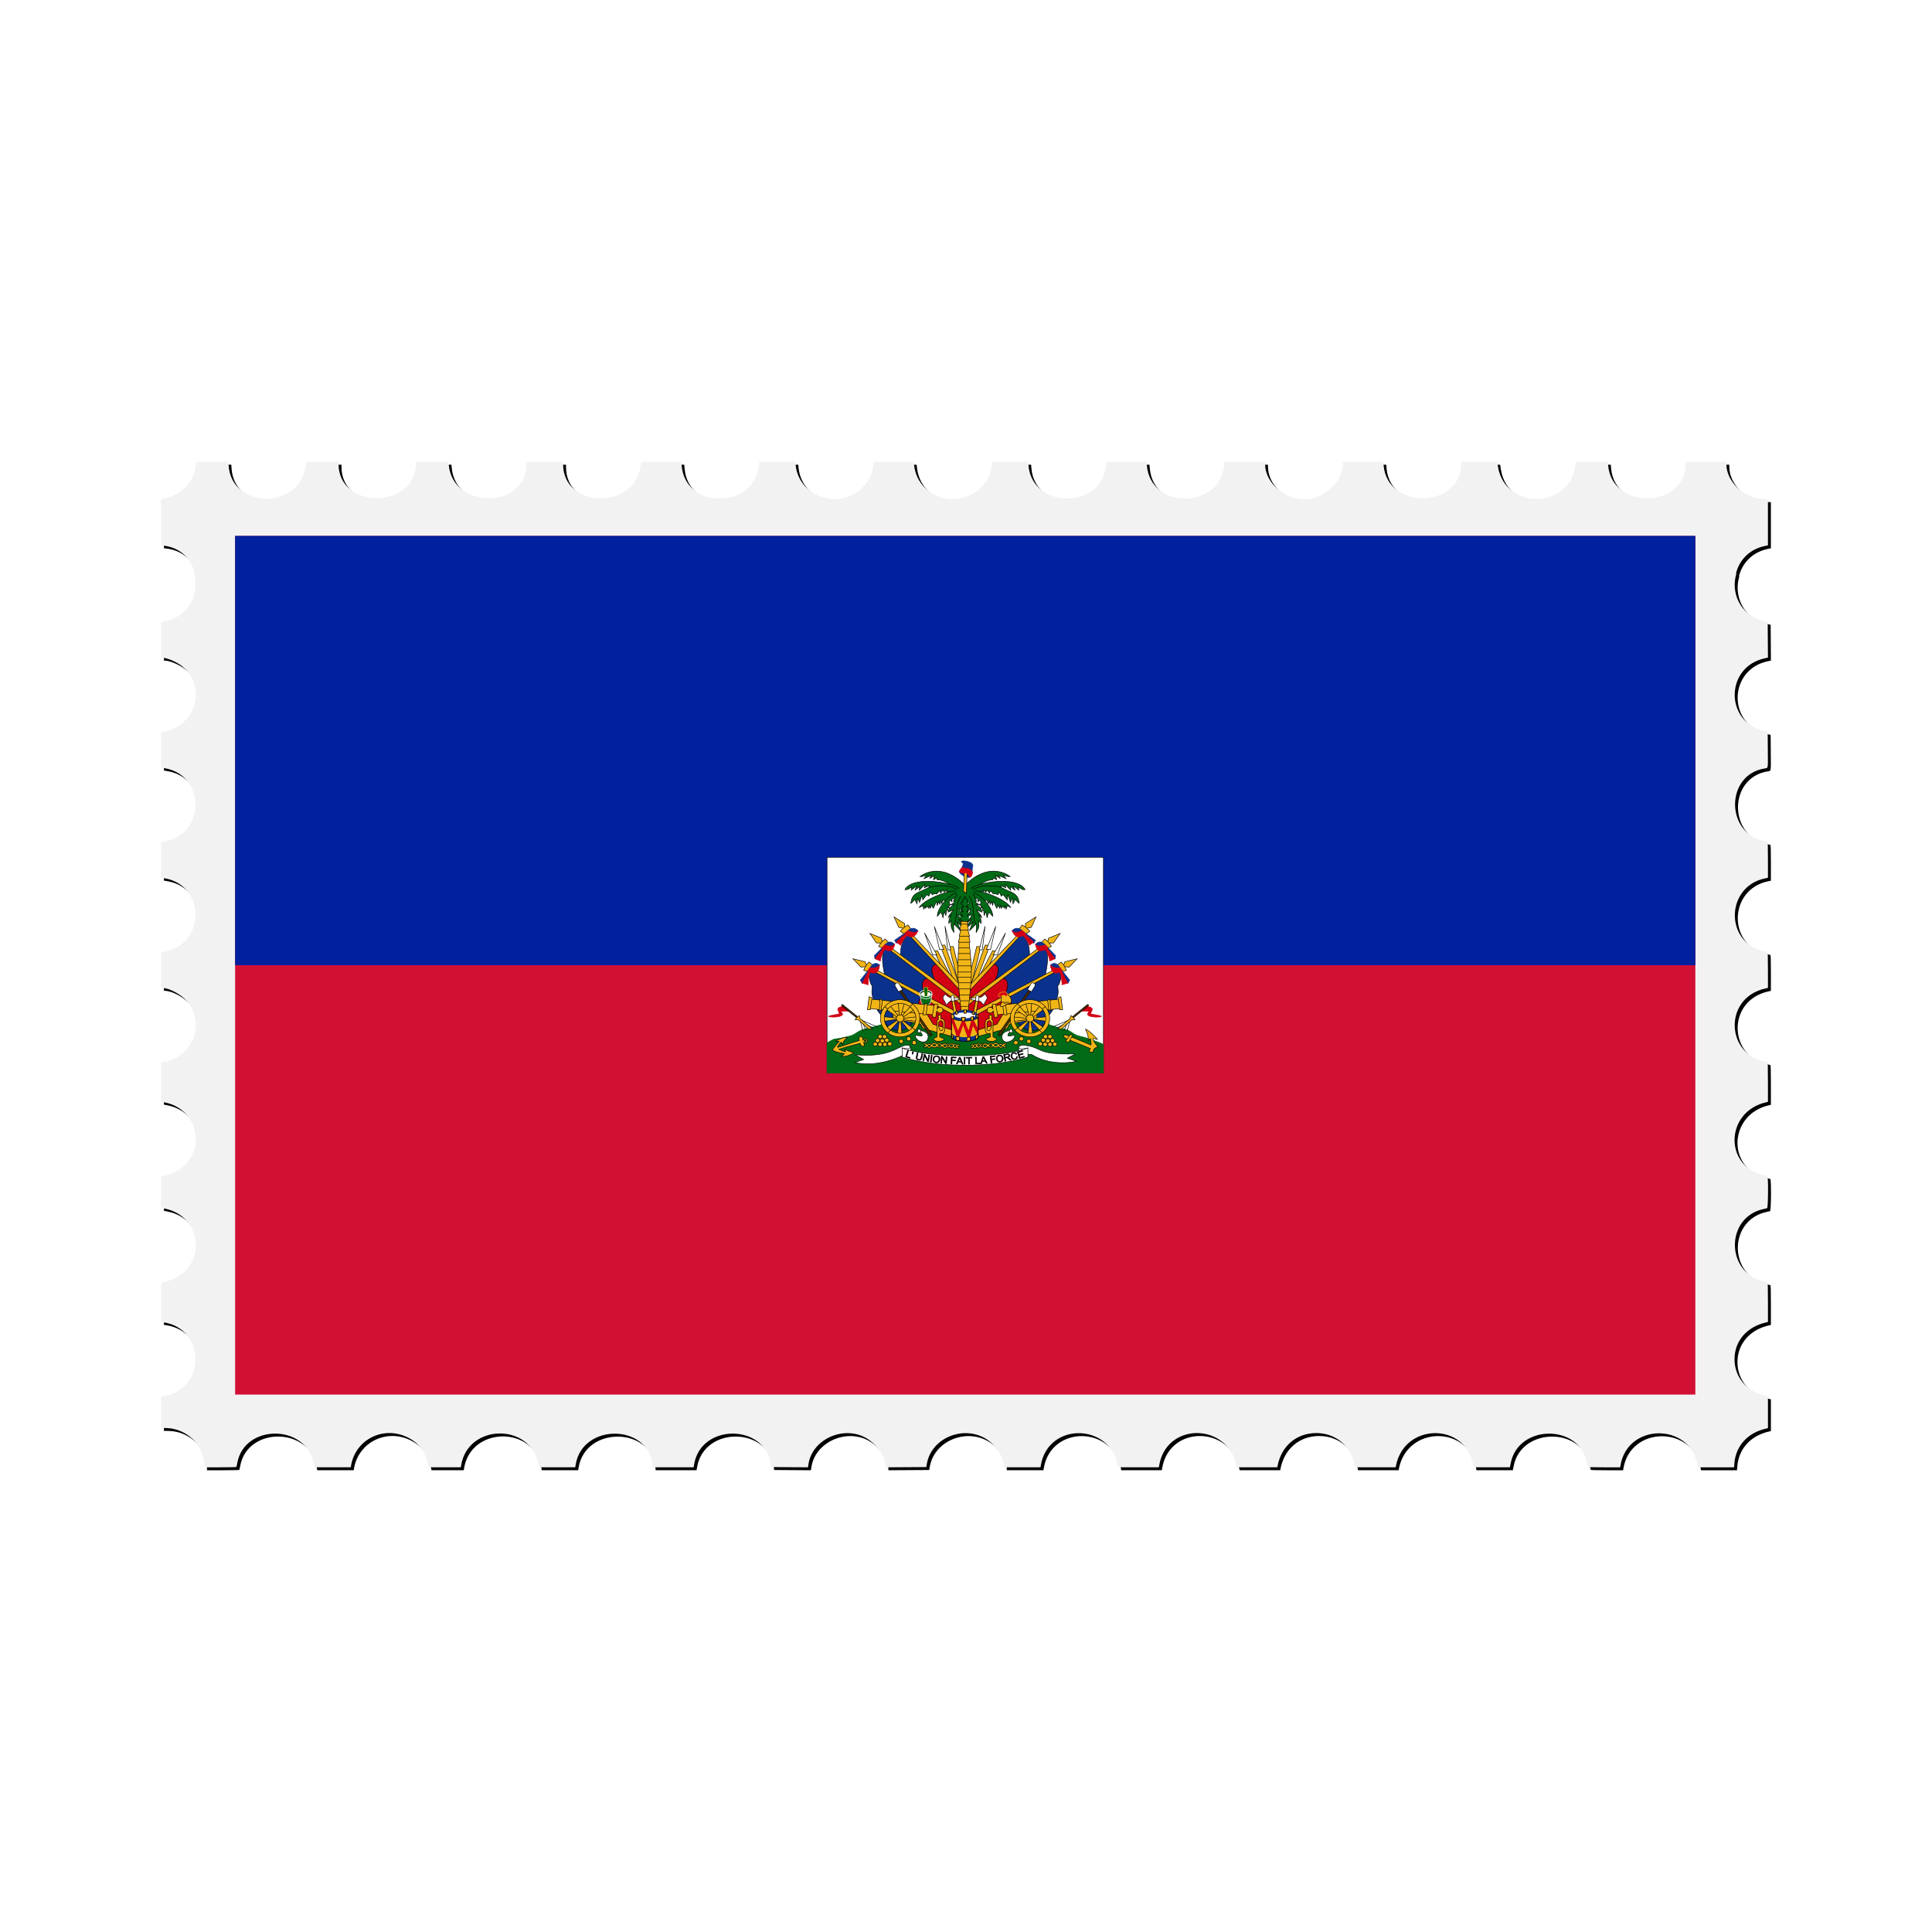<svg:svg xmlns:ns1="http://www.w3.org/1999/xlink" xmlns:svg="http://www.w3.org/2000/svg" height="3949.46" id="svg4137" version="1.1" viewBox="-303.074 -917.862 3949.46 3949.46" width="3949.46">
<svg:defs id="defs4141">
<svg:filter height="1.031" id="filter13619" style="color-interpolation-filters:sRGB" width="1.02" x="-.01" y="-.016">
<svg:feGaussianBlur id="feGaussianBlur13621" stdDeviation="13.352" />
</svg:filter>
</svg:defs>
<svg:g id="g5720">
<svg:path d="m169.76 32.045-33.106 0.262-33.106 0.264-0.625 7.5c-2.745 32.939-31.56 62.331-66.195 67.525l-4.68 0.701v47.271 47.271l5.305 0.664c36.544 4.566 57.614 28.96 63.4 56.943h-1.412c11.392 38.692-7.515 86.143-57.5 97.416l-9.793 2.207v36.299 36.299h2.34c9.679 0 29.834 8.593 40.642 17.328 50.564 40.863 29.681 120.38-35.023 133.36l-7.959 1.596v36.162 36.164l7.25 1.225c83.778 14.148 84.48 133.05 0.885 149.82l-8.135 1.631v36.154 36.154l7.125 1.223c84.85 14.55 84.231 135.48-0.769 150.28l-6.356 1.107v36.396 36.396h2.311c14.445 0 39.573 13.657 51.363 27.916 37.423 45.258 11.534 112.93-47.107 123.15l-6.566 1.145v40.172 40.172l8.75 1.791c64.937 13.295 84.777 94.403 32.811 134.14-10.728 8.203-30.73 16.522-39.721 16.522-1.749 0-1.84 1.603-1.84 32.275v32.275l8.352 1.719c73.668 15.164 86.001 111.24 18.393 143.27-6.865 3.252-20.917 7.463-24.904 7.463-1.756 0-1.84 1.837-1.84 40.387v40.387l4.68 0.703c87.501 13.122 87.501 137.93 0 151.05l-4.68 0.703v32.137 32.135l10.25 0.178c41.71 0.722 77.649 34.737 77.734 73.572l0.016 6.75h33.031c25.576 0 33.108-0.282 33.373-1.25 0.188-0.688 0.883-4.175 1.543-7.75 14.816-80.196 140.34-79.771 155.91 0.527l1.643 8.467h37.205 37.203l0.645-3.75c9.138-53.208 65.77-81.661 114.95-57.75 23.808 11.576 36.816 29.364 42.963 58.75l0.574 2.75h32.936 32.936l0.596-3.75c13.59-85.611 141.56-87.912 157.7-2.836l1.248 6.586h37.17 37.17l1.149-6.601c14.518-83.37 147.04-82.65 156.65 0.852l0.662 5.75h41.768 41.77l1.172-6.75c14.481-83.357 144.77-82.633 156.79 0.871l0.773 5.379 37.514 0.262 37.512 0.262 1.076-6.828c8.336-52.942 76.344-80.993 122.17-50.393 19.714 13.163 35.197 37.11 35.197 54.438v2.781l41.693-0.26 41.695-0.262 1.367-7.5c9.456-51.829 73.815-78.703 120.53-50.328 19.182 11.652 36.719 38.186 36.719 55.559v2.769h37.455 37.455l0.615-3.75c14.565-88.653 141.13-87.852 157.99 1l0.521 2.75h41.438 41.433l0.617-3.75c14.652-89.183 140.61-87.988 158.08 1.5l0.437 2.25h41.463 41.463l0.519-2.75c7.753-40.865 38.755-67.25 79.018-67.25 40.3 0 71.257 26.347 79.016 67.25l0.521 2.75h41.463 41.463l0.519-2.75c16.866-88.901 143.42-89.702 157.99-1l0.615 3.75h37.205 37.205l1.643-8.467c15.548-80.17 141.31-80.595 155.92-0.527 0.652 3.575 1.342 7.062 1.53 7.75 0.265 0.968 7.788 1.25 33.328 1.25h32.984l0.617-3.75c14.221-86.557 140.47-88.16 157.48-2l1.137 5.75h36.785 36.785l0.683-8.25c3.006-36.224 27.719-62.938 65.854-71.191l2.75-0.596v-32.463-32.461l-2.75-0.596c-40.097-8.679-65.588-38-65.588-75.443 0-37.472 25.461-66.756 65.588-75.441l2.75-0.596v-40.512c0-31.573-0.276-40.583-1.25-40.832-0.688-0.176-4.4-1.071-8.25-1.988-77.675-18.498-77.295-130.95 0.5-147.62 3.025-0.648 6.287-1.396 7.25-1.66 2.265-0.621 2.756-65.15 0.5-65.727-0.688-0.176-4.4-1.071-8.25-1.988-81.91-19.507-76.863-130.98 6.75-149.07l2.75-0.596v-40.512c0-31.547-0.277-40.595-1.25-40.881-0.688-0.202-4.4-1.082-8.25-1.957-72.239-16.419-79.512-116.12-10.5-143.92 5.883-2.37 8.377-3.109 17.25-5.107l2.75-0.619v-36.512c0-28.347-0.28-36.596-1.25-36.881-0.688-0.202-4.4-1.094-8.25-1.982-79.578-18.36-76.705-132.17 3.75-148.56l5.75-1.172v-36.461c0-28.306-0.28-36.543-1.25-36.828-0.688-0.202-4.374-1.091-8.193-1.976-78.1-18.104-76.567-134.98 1.943-148.1 8.343-1.394 7.556 2.752 7.262-38.213l-0.262-36.578-7.693-1.816c-80.998-19.11-79.135-132.04 2.455-148.85l5.761-1.188-0.261-36.576-0.262-36.574-7.693-1.816c-49.639-11.711-68.153-58.645-56.284-97.107h-0.894c6.443-26.248 26.336-49.48 59.621-56.334l5.75-1.184-0.01-47.18-0.01-47.18-8.736-0.219c-39.589-0.993-76.236-35.335-76.236-71.441v-4.84h-41.5-41.5v3.543c0 92.315-150.89 95.886-158.68 3.756l-0.617-7.299h-32.674-32.674l-1.176 8.832c-11.773 88.423-143.65 89.722-157.99 1.557l-1.689-10.385h-36.75-36.75v3.541c0 92.358-150.88 95.931-158.68 3.758l-0.617-7.299h-41.354-41.353v3.541c0 32.139-28.277 63.996-63.5 71.535-45.882 9.821-95.5-27.203-95.5-71.26v-3.816h-41.362-41.363l-0.683 6.75c-9.235 91.163-150.57 91.653-158.27 0.549l-0.617-7.299h-41.207-41.207l-0.623 7.385c-7.627 90.231-150.71 90.221-158.34-0.012l-0.623-7.373h-36.729-36.728l-0.625 3.125c-0.344 1.719-0.625 4.335-0.625 5.816 0 15.126-14.074 39.423-29.463 50.863-49.549 36.837-120.77 8.742-128.69-50.766l-1.203-9.039h-40.705-40.703l-0.602 2.25c-0.332 1.238-0.61 3.796-0.617 5.686-0.064 16.181-13.528 39.8-29.508 51.768-50.063 37.492-122.9 7.612-129.09-52.953l-0.691-6.75h-36.682-36.682l-1.176 8.83c-11.916 89.495-150.57 88.547-157.85-1.08l-0.629-7.75h-41.213-41.215l-0.648 6.33c-9.433 92.073-158.63 90.762-158.63-1.397v-4.938h-37.5-37.5v5.34c0 91.384-150.07 92.718-158.65 1.41l-0.635-6.75h-32.711-32.709l-0.617 7.25c-7.766 91.281-158.68 88.716-158.68-2.697v-4.553h-32.791-32.789l-1.633 10.299c-14.023 88.403-151.44 86.168-157.54-2.562l-0.535-7.762h-0.01z" filter="url(#filter13619)" id="path13617" />
<svg:path d="m163.76 26.045-33.106 0.262-33.106 0.264-0.625 7.5c-2.745 32.939-31.56 62.331-66.195 67.525l-4.68 0.701v47.271 47.271l5.305 0.664c36.544 4.566 57.614 28.96 63.4 56.943h-1.412c11.392 38.692-7.515 86.143-57.5 97.416l-9.793 2.207v36.299 36.299h2.34c9.679 0 29.834 8.593 40.642 17.328 50.564 40.863 29.681 120.38-35.023 133.36l-7.959 1.596v36.162 36.164l7.25 1.225c83.778 14.148 84.48 133.05 0.885 149.82l-8.135 1.631v36.154 36.154l7.125 1.223c84.85 14.55 84.231 135.48-0.769 150.28l-6.356 1.107v36.396 36.396h2.311c14.445 0 39.573 13.657 51.363 27.916 37.423 45.258 11.534 112.93-47.107 123.15l-6.566 1.145v40.172 40.172l8.75 1.791c64.937 13.295 84.777 94.403 32.811 134.14-10.728 8.203-30.73 16.522-39.721 16.522-1.749 0-1.84 1.603-1.84 32.275v32.275l8.352 1.719c73.668 15.164 86.001 111.24 18.393 143.27-6.865 3.252-20.917 7.463-24.904 7.463-1.756 0-1.84 1.837-1.84 40.387v40.387l4.68 0.703c87.501 13.122 87.501 137.93 0 151.05l-4.68 0.703v32.137 32.135l10.25 0.178c41.71 0.722 77.649 34.737 77.734 73.572l0.016 6.75h33.031c25.576 0 33.108-0.282 33.373-1.25 0.188-0.688 0.883-4.175 1.543-7.75 14.816-80.196 140.34-79.771 155.91 0.527l1.643 8.467h37.205 37.203l0.645-3.75c9.138-53.208 65.77-81.661 114.95-57.75 23.808 11.576 36.816 29.364 42.963 58.75l0.574 2.75h32.936 32.936l0.596-3.75c13.59-85.611 141.56-87.912 157.7-2.836l1.248 6.586h37.17 37.17l1.149-6.601c14.518-83.37 147.04-82.65 156.65 0.852l0.662 5.75h41.768 41.77l1.172-6.75c14.481-83.357 144.77-82.633 156.79 0.871l0.773 5.379 37.514 0.262 37.512 0.262 1.076-6.828c8.336-52.942 76.344-80.993 122.17-50.393 19.714 13.163 35.197 37.11 35.197 54.438v2.781l41.693-0.26 41.695-0.262 1.367-7.5c9.456-51.829 73.815-78.703 120.53-50.328 19.182 11.652 36.719 38.186 36.719 55.559v2.769h37.455 37.455l0.615-3.75c14.565-88.653 141.13-87.852 157.99 1l0.521 2.75h41.438 41.433l0.617-3.75c14.652-89.183 140.61-87.988 158.08 1.5l0.437 2.25h41.463 41.463l0.519-2.75c7.753-40.865 38.755-67.25 79.018-67.25 40.3 0 71.257 26.347 79.016 67.25l0.521 2.75h41.463 41.463l0.519-2.75c16.866-88.901 143.42-89.702 157.99-1l0.615 3.75h37.205 37.205l1.643-8.467c15.548-80.17 141.31-80.595 155.92-0.527 0.652 3.575 1.342 7.062 1.53 7.75 0.265 0.968 7.788 1.25 33.328 1.25h32.984l0.617-3.75c14.221-86.557 140.47-88.16 157.48-2l1.137 5.75h36.785 36.785l0.683-8.25c3.006-36.224 27.719-62.938 65.854-71.191l2.75-0.596v-32.463-32.461l-2.75-0.596c-40.097-8.679-65.588-38-65.588-75.443 0-37.472 25.461-66.756 65.588-75.441l2.75-0.596v-40.512c0-31.573-0.276-40.583-1.25-40.832-0.688-0.176-4.4-1.071-8.25-1.988-77.675-18.498-77.295-130.95 0.5-147.62 3.025-0.648 6.287-1.396 7.25-1.66 2.265-0.621 2.756-65.15 0.5-65.727-0.688-0.176-4.4-1.071-8.25-1.988-81.91-19.507-76.863-130.98 6.75-149.07l2.75-0.596v-40.512c0-31.547-0.277-40.595-1.25-40.881-0.688-0.202-4.4-1.082-8.25-1.957-72.239-16.419-79.512-116.12-10.5-143.92 5.883-2.37 8.377-3.109 17.25-5.107l2.75-0.619v-36.512c0-28.347-0.28-36.596-1.25-36.881-0.688-0.202-4.4-1.094-8.25-1.982-79.578-18.36-76.705-132.17 3.75-148.56l5.75-1.172v-36.461c0-28.306-0.28-36.543-1.25-36.828-0.688-0.202-4.374-1.091-8.193-1.976-78.1-18.104-76.567-134.98 1.943-148.1 8.343-1.394 7.556 2.752 7.262-38.213l-0.262-36.578-7.693-1.816c-80.998-19.11-79.135-132.04 2.455-148.85l5.761-1.188-0.261-36.576-0.262-36.574-7.693-1.816c-49.639-11.711-68.153-58.645-56.284-97.107h-0.894c6.443-26.248 26.336-49.48 59.621-56.334l5.75-1.184-0.01-47.18-0.01-47.18-8.736-0.219c-39.589-0.993-76.236-35.335-76.236-71.441v-4.84h-41.5-41.5v3.543c0 92.315-150.89 95.886-158.68 3.756l-0.617-7.299h-32.674-32.674l-1.176 8.832c-11.773 88.423-143.65 89.722-157.99 1.557l-1.689-10.385h-36.75-36.75v3.541c0 92.358-150.88 95.931-158.68 3.758l-0.617-7.299h-41.354-41.353v3.541c0 32.139-28.277 63.996-63.5 71.535-45.882 9.821-95.5-27.203-95.5-71.26v-3.816h-41.362-41.363l-0.683 6.75c-9.235 91.163-150.57 91.653-158.27 0.549l-0.617-7.299h-41.207-41.207l-0.623 7.385c-7.627 90.231-150.71 90.221-158.34-0.012l-0.623-7.373h-36.729-36.728l-0.625 3.125c-0.344 1.719-0.625 4.335-0.625 5.816 0 15.126-14.074 39.423-29.463 50.863-49.549 36.837-120.77 8.742-128.69-50.766l-1.203-9.039h-40.705-40.703l-0.602 2.25c-0.332 1.238-0.61 3.796-0.617 5.686-0.064 16.181-13.528 39.8-29.508 51.768-50.063 37.492-122.9 7.612-129.09-52.953l-0.691-6.75h-36.682-36.682l-1.176 8.83c-11.916 89.495-150.57 88.547-157.85-1.08l-0.629-7.75h-41.213-41.215l-0.648 6.33c-9.433 92.073-158.63 90.762-158.63-1.397v-4.938h-37.5-37.5v5.34c0 91.384-150.07 92.718-158.65 1.41l-0.635-6.75h-32.711-32.709l-0.617 7.25c-7.766 91.281-158.68 88.716-158.68-2.697v-4.553h-32.791-32.789l-1.633 10.299c-14.023 88.403-151.44 86.168-157.54-2.562l-0.535-7.762h-0.01z" fill="#f2f2f2" id="path4687" />
<svg:g id="g4449" transform="matrix(5.97 0 0 5.851 177.58 177.66)">
<svg:rect fill="#d21034" height="300" id="rect6" width="500" x="0" y="0" />
<svg:rect fill="#00209f" height="150" id="rect8" width="500" x="0" y="0" />
<svg:g fill="#f1b517" id="coa" stroke="#000" stroke-width=".183">
<svg:rect fill="#fff" height="75.341" id="rect11" width="94.642" x="202.68" y="112.28" />
<svg:path d="m269.05 166.77-19.314 0.561-19.227 0.219s-9.878 3.654-13.916 4.473c-4.026 0.817-3.503 2.14-6.618 2.837-2.495 0.558-2.783 0.734-4.247 0.83-0.886 0.058-1.977 0.74-3.045 1.491v10.449h94.642v-9.939c-1.026-0.559-2.003-0.944-3.004-1.284-1.39-0.473-2.327-0.99-4.823-1.547-3.116-0.696-2.592-2.019-6.618-2.837-4.038-0.82-13.829-5.253-13.829-5.253z" fill="#016a16" id="path13" stroke="#016a16" />
<svg:g id="flags">
<svg:g id="flags_half">
<svg:g id="g17">
<svg:path d="m244.53 143.51 1.397-0.033 2.555 10.749-0.545 3.386-3.407-14.102z" id="path19" />
<svg:path d="m243.06 136.35 0.954 8.284 1.022-0.066-1.976-8.218z" fill="#fff" id="path21" />
<svg:path d="m245.72 154.59-4.293-11.538 1.601-0.099 5.009 14.102-2.317-2.465z" id="path23" />
<svg:path d="m239.42 136.48 1.772 8.021h1.431l-3.203-8.021z" fill="#fff" id="path25" />
<svg:path d="m241.91 150.55-2.521-5.424 1.09-0.23 4.6 9.007-3.169-3.353z" id="path27" />
<svg:path d="m236.08 138.78 2.794 7.626h1.431l-4.22-7.63z" fill="#fff" id="path29" />
</svg:g>
<svg:g id="g31">
<svg:path d="m242.25 151.36-11.436-12.484c-3.572 2.828-2.908 8.021-2.908 8.021l12.957 10.166 1.387-5.703z" fill="#0a328c" id="path33" />
<svg:path d="m248.86 158.24-8.483-8.594c-3.587 0.124-0.741 5.479-0.56 6.151l9.043 7.734v-5.292z" fill="#d20014" id="path35" />
<svg:path d="m248.14 156.76-17.539-18.781-0.684 0.484 18.561 20.622-0.337-2.325z" id="path37" />
<svg:path d="m229.59 136.77-0.385-0.446 0.038-0.892-3.619-2.303 1.617 3.64 1.232 0.223 0.385 0.446 0.732-0.669z" id="path39" />
<svg:path d="m227.74 138.11c0.616-0.743 1.348-1.486 2.657-2.192l1.001 1.449-2.156 1.82-1.502-1.077z" id="path41" />
<svg:path d="m225.81 141.28l0.588 1.026c0.364-0.135 4.031-3.457 4.031-3.457l2.631-0.081 0.756-0.837c-1.932-2.08-3.751 0.297-3.751 0.297l-4.255 3.052z" fill="#0a328c" id="path43" stroke="#0a328c" />
<svg:path d="m227.91 143.01c0.14-0.918 1.876-3.214 2.128-3.295 1.303 0.391 2.515 1.141 3.835-1.837-1.148 1.458-3.471-0.027-3.471-0.027l-1.008 0.837 0.028 0.405-3.051 2.836 1.54 1.08z" fill="#d20014" id="path45" stroke="#d20014" />
</svg:g>
<svg:g id="g47">
<svg:path d="m237.25 154.67-14.367-11.411c-2.46 2.503-0.415 10.232-0.415 10.232l14.042 7.607 0.739-6.428z" fill="#0a328c" id="path49" />
<svg:path d="m249.17 163.92-11.818-9.467c-4.036 0.566-0.863 6.506-0.623 7.161l12.481 6.769-0.04-4.462z" fill="#d20014" id="path51" />
<svg:path d="m248.7 162-25.554-19.182-0.587 0.591 26.837 20.955-0.696-2.364z" id="path53" />
<svg:path d="m221.93 141.81-0.459-0.374-0.123-0.884-3.979-1.662 2.248 3.314 1.254 0.013 0.459 0.374 0.6-0.781z" id="path55" />
<svg:path d="m220.35 143.43c0.473-0.835 1.06-1.689 2.222-2.603l1.247 1.259-1.796 2.154-1.673-0.809z" id="path57" />
<svg:path d="m218.92 146.64l0.159 1.06c0.338-0.188 3.561-3.726 3.561-3.726l2.586-0.477 0.527-0.833c-1.797-2.114-3.713 0.698-3.713 0.698l-3.12 3.279z" fill="#0a328c" id="path59" stroke="#0a328c" />
<svg:path d="m220.97 148.54c-0.123-0.982 1.219-3.863 1.455-3.981 1.546 0.46 2.893 1.153 3.462-2.069-0.897 1.614-3.461 0.362-3.461 0.362l-0.86 0.979 0.121 0.531-2.61 3.369 1.892 0.808z" fill="#d20014" id="path61" stroke="#d20014" />
</svg:g>
<svg:g id="g63">
<svg:path d="m236.22 161.65c-0.191-0.046-18.517-10.442-18.517-10.442-1.334 2.253-0.128 5.521 0.457 6.029 0.034 1.5-0.603 2.307 0.707 5.439 0.386 2.037 1.328 3.913 2.7 5.028 1.671 6.417 8.222 6.848 10.746 1.624l3.907-7.677z" fill="#0a328c" id="path65" />
<svg:path d="m248.35 168.51-12.548-7.355c-4.036 0.566 0.086 8.055 0.326 8.71l12.116 4.304 0.106-5.659z" fill="#d20014" id="path67" />
<svg:path d="m246.24 165.85-28.35-15.089-0.484 0.672 29.904 16.647-1.071-2.23z" id="path69" />
<svg:path d="m216.53 149.94-0.514-0.301-0.264-0.855-4.199-1.041 2.757 2.934 1.24-0.176 0.514 0.301 0.466-0.862z" id="path71" />
<svg:path d="m215.23 151.78c0.332-0.896 0.773-1.828 1.772-2.907l1.435 1.055-1.424 2.398-1.783-0.547z" id="path73" />
<svg:path d="m214.1 155.18l0.593 1.167c0.307-0.232 3.003-4.578 3.003-4.578l2.492-0.82 0.469-1.014c-2.002-1.849-3.497 1.342-3.497 1.342l-3.06 3.9z" fill="#0a328c" id="path75" stroke="#0a328c" />
<svg:path d="m216.77 156.84c-0.2-0.999 0.484-4.197 0.7-4.345 1.561 0.466 2.863 0.598 3.223-2.622-0.908 1.529-3.328 0.953-3.328 0.953l-0.71 1.085 0.15 0.38-2.059 3.951 2.024 0.599z" fill="#d20014" id="path77" stroke="#d20014" />
</svg:g>
</svg:g>
<svg:use height="100%" id="use79" transform="matrix(-1 0 0 1 499.86 0)" width="100%" x="0" y="0" ns1:href="#flags_half" />
</svg:g>
<svg:g id="tree">
<svg:path d="m248.76 125.6-0.465 9.07h2.899l-0.424-8.992 3.022-0.424-0.335-3.582-7.511 0.29 0.042 3.253 2.771 0.385z" fill="#016a16" id="path82" stroke="#016a16" />
<svg:g fill="#016a16" id="tree_half">
<svg:path d="m249.82 121.9c-7.764-7.771-13.878-3.979-15.334-2.902 0.962 0.188 1.826-0.411 2.273-0.48-0.28 0.354-0.866 1.23-0.866 1.23s2.401-1.133 2.669-1.03c-0.346 0.276-0.728 0.936-0.728 0.936 0.179 0.069 1.529-1.057 1.795-1.077-0.411 0.466-0.539 1.528-0.539 1.528l1.17-0.545c0.304 0.216-0.085 0.63 0.18 0.609 1.944-0.16 4.678 1.777 5.053 2.372" id="path85" />
<svg:path d="m247.9 123.32c-0.809-1.854-15.588-5.005-18.56 0.244 1.163 0.293 2.276-0.976 2.276-0.976l-0.101 1.171 1.972-1.512-0.708 1.561 1.568-1.268-0.051 1.268 1.922-2.098-0.253 1.22 1.719-0.732-0.202 1.025" id="path87" />
<svg:path d="m247.24 123.61c-3.793-2.537-9.659-0.829-9.659-0.829-3.742 2.098-5.737 1.72-6.22 5.611 0.354-0.146 1.365-1.366 1.365-1.366l0.759 1.512 0.253-2.147 0.607 1.659 0.91-2.732 0.202 1.854 1.416-1.854 0.657 0.537 0.607-1.415 0.556 0.927s0.961-0.585 1.517-0.244l1.062-1.22 0.253 0.878 0.91-1.073 0.354 0.781 0.91-0.829-0.051 0.585 3.135 0.049" id="path89" />
<svg:path d="m246.38 124.05c-2.643-0.049-10.226 2.812-12.188 5.806 0.781-0.436 1.262-0.635 1.262-0.635l0.387 1.203 0.473-1.203 0.101 0.927c0.29-0.724 0.617-0.806 1.163-0.049l0.202-1.122 0.303 1.073 0.506-1.171s0.318 1.269 0.506 1.22c0 0 0.839-2.194 1.214-2.293l0.101 1.366 0.506-1.366 0.455 1.025 0.101-1.464 0.506 1.122s0.265-1.103 0.657-1.317l0.759 0.683 3.377-2.427" id="path91" />
<svg:path d="m246.89 124.68c-3.521 1.349-6.67 6.179-6.429 8.226 1.565-1.942 1.228-1.674 1.927 0.559 0 0 0.265-1.954 0.53-2.187l0.459 1.447 0.171-1.892 0.47 0.022-0.121-1.187 0.699 0.535c-0.163-0.678-0.338-0.907 0.386-1.489 0 0-0.916 0.116-0.193-1.536l0.675 0.651s-0.121-0.721 0.121-1l2.484-0.861" id="path93" />
<svg:path d="m247.23 125.04-1.33 2.534 0.682 0.197-1.535 1.152 1.296-0.132s-1.978 0.724-2.217 2.665l2.012-0.888s-1.705 1.744-1.944 2.797l1.16-1.02s-1.125 1.218-0.955 3.06l0.853-0.954c-0.205 2.237-0.136 2.435 0.887 4.146 0 0-0.273-2.632 0.034-2.961l2.251 2.336-1.262-3.323s1.398 2.106 2.251 1.909l-1.774-2.698 1.739 1.415-1.978-2.961 1.842 0.559s-1.33-1.678-1.228-2.731l1.262 1.382s-0.477-1.579-0.341-2.04l0.648 0.132-1.262-1.448 0.853-0.165-0.102-0.954 0.614-0.197-0.034-1.053" id="path95" />
<svg:path d="m248.56 125.8c-2.183 2.961-1.057 7.535-2.353 9.871" id="path97" />
</svg:g>
<svg:use height="100%" id="use99" transform="matrix(-1 0 0 1 499.86 0)" width="100%" x="0" y="0" ns1:href="#tree_half" />
<svg:g id="trunk">
<svg:path d="m250.94 166.54s1.189-9.945 1.186-14.225c-0.002-3.369-0.814-10.835-0.814-10.835h-3.417s-0.52 7.429-0.442 10.789c0.099 4.282 1.186 14.271 1.186 14.271h2.301z" id="path102" />
<svg:path d="m247.67 141.95h3.96l-0.465-2.666h-2.87l-0.625 2.666z" id="path104" />
<svg:path d="m247.93 139.82h3.538l-0.667-2.666h-2.179l-0.692 2.666z" id="path106" />
<svg:path d="m248.16 137.66h2.949l-0.499-2.666h-1.876l-0.574 2.666z" id="path108" />
<svg:path d="m250.71 134.67h-2.063l-0.209 0.964h2.44l-0.169-0.964z" id="path110" />
<svg:path d="m251.13 164.37h-2.62" id="path112" />
<svg:path d="m251.28 162.42h-2.94" id="path114" />
<svg:path d="m251.66 160.44h-3.727" id="path116" />
<svg:path d="m251.86 158.29h-3.901" id="path118" />
<svg:path d="m251.88 156.14h-4.102" id="path120" />
<svg:path d="m252.04 154.17h-4.449" id="path122" />
<svg:path d="m252.05 152.38h-4.65" id="path124" />
<svg:path d="m252.02 150.22h-4.65" id="path126" />
<svg:path d="m251.87 148.08h-4.495" id="path128" />
<svg:path d="m251.66 145.91h-4.065" id="path130" />
<svg:path d="m251.47 143.96h-3.672" id="path132" />
</svg:g>
<svg:g id="cap">
<svg:path d="m249.91 119.04c-0.688-0.324-2.245-1.313-1.783-1.903l0.713-1.214c1.011-2.277-0.018-1.395-0.126-2.105-0.103-0.682 3.865-0.149 3.924 1.397 0.016 0.426-0.294 0.176-0.252 2.611l-0.755 1.458c-0.565 0.053-1.234-0.014-1.72-0.243z" fill="#0a328c" id="path135" stroke="#0a328c" />
<svg:path d="m250.39 124.93-0.986-0.83 0.273-7.105 0.965 0.283-0.252 7.652z" id="path137" />
<svg:path d="m251.67 119.25c0.619-0.362 1.024-1.443 0.65-2.085-1.016-1.287-1.674-0.756-3.378-1.336-0.34 0.362-1.056 1.059-0.902 1.579 2.242 1.056 1.372 0.157 2.114 0.288 0.4 0.071 0.658 0.545 1.516 1.554z" fill="#d20014" id="path139" stroke="#d20014" />
</svg:g>
</svg:g>
<svg:g id="items">
<svg:g id="i1">
<svg:use height="100%" id="use143" transform="matrix(1 0 0 -1 -.002 320.37)" width="100%" x="0" y="0" ns1:href="#ip" />
<svg:path d="m238.36 161.75c0 1.299-0.815 2.353-1.818 2.353s-1.818-1.054-1.818-2.353v-1.276h3.636v1.276z" fill="#016a16" id="path145" stroke="#fff" stroke-linecap="round" stroke-width=".181" />
<svg:ellipse cx="236.54" cy="160.06" fill="#fff" id="ellipse147" rx="1.806" ry=".898" />
<svg:path d="m236.13 161.08-0.31-3.297h1.382l-0.226 3.297h-0.846z" fill="#016a16" id="path149" stroke="#f1b517" />
<svg:path d="m238.54 160.12c-0.265 0.493-1.061 0.852-1.999 0.852-0.938-0-1.728-0.359-1.993-0.852-0.061 0.114-0.099 0.233-0.099 0.359 0 0.669 0.937 1.211 2.092 1.211s2.092-0.542 2.092-1.211c0-0.125-0.032-0.245-0.093-0.359z" fill="#016a16" id="ip" stroke="#fff" stroke-linecap="round" stroke-width=".237" />
</svg:g>
<svg:g id="items_half">
<svg:path d="m246.04 172.79-7.06-2.189-3.076-5.255-10.893-0.535 0.378 3.941 9.279 1.776 0.882 1.581 10.666 2.968-0.177-2.287z" id="cannon_base" />
<svg:g id="i2">
<svg:path d="m238.66 174.25-11.148-16.398-0.547 0.412 11.06 16.467 0.635-0.48z" fill="#503200" id="path155" />
<svg:path d="m228.55 158.5-1.19-1.992c-0.223-0.368-0.561-0.49-1.058-0.228-0.484 0.255-0.437 0.759-0.24 1.123l1.1 1.852 1.39-0.75z" fill="#fff" id="path157" />
</svg:g>
<svg:g id="cannon">
<svg:path d="m239.99 164.13-22.496-2.286-0.547 3.271 22.387 2.251 0.656-3.236z" id="path160" />
<svg:path d="m217.09 161-0.583 4.538h0.948l0.656-4.151-1.021-0.387z" id="path162" />
<svg:path d="m220.84 161.74-0.255 4.08 0.583 0.07 0.474-3.623-0.802-0.528z" id="path164" />
<svg:path d="m236.08 163.49-0.547 3.834 1.094-0.035 0.438-3.799h-0.984z" id="path166" />
<svg:path d="m239.44 163.6-0.779 4.434 1.238 0.179 0.354-2.332c0.1 0.469 0.531 0.824 1.046 0.824 0.589 0 1.069-0.464 1.069-1.032 0-0.568-0.481-1.026-1.069-1.026-0.409 0-0.78 0.24-0.941 0.687l0.232-1.662-1.151-0.073z" id="path168" />
<svg:path d="m231.32 164.32-3.094 3.482 0.361 0.423 3.97-2.711-1.238-1.194z" id="path170" />
<svg:path d="m224.12 173 3.094-3.482-0.361-0.423-3.97 2.711l1.24 1.19z" id="path172" />
<svg:path d="m232.22 172.13-3.764-2.91-0.387 0.274 2.965 3.756 1.186-1.119z" id="path174" />
<svg:path d="m222.94 165.41 3.816 2.811 0.464-0.348-2.991-3.756-1.289 1.293z" id="path176" />
<svg:path d="m227.09 163.09 0.365 4.573 0.514-0.022 1.207-4.452-2.085-0.1z" id="path178" />
<svg:path d="m228.34 174.19-0.365-4.573-0.565-0.053-0.691 4.626h1.621z" id="path180" />
<svg:path d="m233.4 168.03-4.795 0.51-0.073 0.457 4.849 0.633 0.018-1.601z" id="path182" />
<svg:path d="m221.99 169.61 4.681-0.74 0.099-0.364-4.842-0.541 0.062 1.645z" id="path184" />
<svg:ellipse cx="227.69" cy="168.55" id="ellipse186" rx="1.27" ry="1.225" />
<svg:path d="m234.44 168.55c0 3.592-3.022 6.507-6.745 6.507s-6.745-2.915-6.745-6.507c0-3.592 3.022-6.507 6.745-6.507s6.745 2.915 6.745 6.507zm-1.347 0c0 2.874-2.418 5.207-5.398 5.207-2.979 0-5.397-2.333-5.397-5.207s2.418-5.207 5.397-5.207 5.398 2.333 5.398 5.207z" fill-rule="evenodd" id="path188" stroke-linecap="round" />
<svg:path d="m223.48 165.26-1.057-0.796" id="path190" />
<svg:path d="m231.03 164.49 0.902-0.92" id="path192" />
<svg:path d="m232.97 172.7-1.109-0.871" id="path194" />
<svg:path d="m223.48 173.7 0.954-1.02" id="path196" />
</svg:g>
<svg:g id="axe">
<svg:path d="m246.2 162.12 1.155 5.886-0.942 0.496-1.014-6.298 0.801-0.084z" id="path199" />
<svg:path d="m245.59 161.36c-0.535-0.224-1.232 0.155-2.374-1.292-1.878 1.722-0.107 1.98 0.178 3.685 0.531 0.218 0.858-1.323 2.303-1.481 0.178-0.017 2.298-0.203 2.298-0.203l-0.532-0.725s-1.474 0.039-1.873 0.016z" fill="#fff" id="path201" />
<svg:path d="m246.36 162.52-0.214-1.756c-0.232-0.62-1-0.086-1 0.276l0.196 1.619 1.017-0.138z" fill="#fff" id="path203" />
</svg:g>
<svg:path d="m240.76 167.37 0.019 1.637c-0.536 0.183-0.454 0.585-0.437 1.169l0.019 4.771c-0.19 0.317-0.778 0.332-1.054 0.58-0.277 0.248-0.242 0.73 1.02 1.046l0.976 0.035c1.486-0.325 1.793-0.817 1.048-1.095-0.396-0.148-0.918-0.324-1.117-0.557l0.033-1.137 0.965 0.035c0.259 0 0.752-0.652 0.77-1.185l0.005-2.47c-0.035-1.401-1.085-1.558-1.379-1.541l0.02-1.29-0.886 0.003zm1.631 2.73c0.017-0.4-0.556-0.757-0.786-0.767s-0.734 0.467-0.752 0.867v1c0.035 0.367 0.328 1.609 0.916 1.701 0.279 0.043 0.639-0.4 0.639-0.767l-0.017-2.034z" fill-rule="evenodd" id="bugle" />
<svg:g fill="#fff" id="i3">
<svg:path d="m234.28 172.33c-0.636-0.257-0.63 1.172-0.63 1.172l1.003 0.011c0.439 0.199 0.791 0.843 0.512 1.159-0.231 0.261-2.177-0.441-2.308-0.037 0.344 1.942 2.917 2.689 3.848 1.839 0.911-0.831 1.141-3.048-1.817-3.629l-0.607-0.514z" id="path207" />
<svg:path d="m234.87 172.86-0.292 0.639" id="path209" />
</svg:g>
<svg:g id="small_flag">
<svg:path d="m214.94 173.06-0.963-4.049" id="path212" />
<svg:path d="m216.11 172.82-1.479-3.153" id="path214" />
<svg:path d="m218.66 171.99-3.337-1.792" id="path216" />
<svg:path d="m220.1 171.63-6.192-2.688" id="path218" />
<svg:path d="m210.22 166.01s-2.254-0.036-2.656 0.122c-0.162 0.064 0.567 0.825 0.416 1.115-0.563 1.082-4.394 0.934-4.697 0.697-0.518-0.405 3.568-0.753 3.595-1.028 0.031-0.316-0.604-1.147-0.506-1.656 0.128-0.661 1.788-0.906 1.788-0.906l2.059 1.656z" fill="#d20014" id="path220" stroke="#d20014" />
<svg:path d="m213.23 168.05-5.102-4.222s-0.225-0.238-0.413-0.033c-0.184 0.201 0.069 0.431 0.069 0.431l5.263 4.348 0.183-0.524z" fill="#503200" id="path222" />
<svg:path d="m218.15 172.22c-0.09-0.087-4.155-3.608-4.155-3.608l-0.271-1.028s-0.628 0.425-0.858 0.645-0.587 0.819-0.587 0.819l1.138 0.052 3.595 3.294 1.138-0.174z" id="path224" />
</svg:g>
<svg:g id="cannonballs">
<svg:ellipse cx="232.53" cy="177.06" id="ellipse227" rx="0.74" ry="0.715" />
<svg:ellipse cx="230.64" cy="175.72" id="ellipse229" rx="0.74" ry="0.715" />
<svg:ellipse cx="228.09" cy="176.59" id="ellipse231" rx="0.74" ry="0.715" />
<svg:ellipse cx="224.15" cy="177.45" id="ellipse233" rx="0.74" ry="0.715" />
<svg:ellipse cx="222.49" cy="177.64" id="ellipse235" rx="0.74" ry="0.715" />
<svg:ellipse cx="220.85" cy="177.64" id="ellipse237" rx="0.74" ry="0.715" />
<svg:ellipse cx="219.18" cy="177.59" id="ellipse239" rx="0.74" ry="0.715" />
<svg:ellipse cx="219.99" cy="176.32" id="ellipse241" rx="0.74" ry="0.715" />
<svg:ellipse cx="221.6" cy="176.4" id="ellipse243" rx="0.74" ry="0.715" />
<svg:ellipse cx="223.14" cy="176.2" id="ellipse245" rx="0.74" ry="0.715" />
<svg:ellipse cx="222.36" cy="174.96" id="ellipse247" rx="0.74" ry="0.715" />
<svg:ellipse cx="220.85" cy="174.94" id="ellipse249" rx="0.74" ry="0.715" />
</svg:g>
<svg:path d="m236.47 177.99c0-0.316-0.769-0.18-0.769-0.551 0-0.412 1.172-0.109 1.334 0.253 0.66-0.596 0.944-0.16 1.348 0.02 0.575-0.855 1.287-0.823 1.981-0.197 0.401-0.443 1.41-0.296 1.757 0.197 0.665-0.659 1.255-0.497 1.716-0.02 0.185-0.347 0.457-0.271 0.654-0.02 0.354-0.628 1.242-0.44 1.616-0.025 0.332-0.365 0.673-0.08 1.114 0.19 0.298-0.279 0.778-0.226 0.778 0.051 0 0.289-0.628 0.187-0.628 0.474 0 0.256 0.458 0.126 0.458 0.45 0 0.255-0.68 0.35-0.785-0.056-0.23 0.44-1.062 0.271-1.144-0.138-0.277 0.334-0.897 0.436-1.246-0.059-0.287 0.233-0.629 0.267-0.787 0.031-0.517 0.556-1.389 0.442-1.689-0.171l-0.293 0.013c-0.508 0.69-1.302 0.371-1.52-0.01-0.853 0.615-1.362 0.421-1.838 0.02-0.547 0.667-1.381 0.62-1.573 0-0.368 0.268-1.136 0.331-1.136 0.018 0-0.301 0.653-0.191 0.653-0.469zm1.655 0.15c0 0.143-0.195 0.259-0.435 0.259s-0.435-0.116-0.435-0.259 0.195-0.259 0.435-0.259 0.435 0.116 0.435 0.259zm1.82-0.218c0 0.172-0.235 0.312-0.524 0.312-0.289 0-0.524-0.14-0.524-0.312 0-0.172 0.235-0.312 0.524-0.312 0.289 0 0.524 0.14 0.524 0.312zm3.575 0.197c0 0.174-0.212 0.316-0.474 0.316s-0.474-0.142-0.474-0.316c0-0.174 0.212-0.316 0.474-0.316s0.474 0.142 0.474 0.316zm-1.903-0.083c0 0.221-0.208 0.399-0.464 0.399s-0.464-0.179-0.464-0.399 0.208-0.399 0.464-0.399 0.464 0.179 0.464 0.399zm4.06 0.01c0 0.197-0.186 0.357-0.414 0.357s-0.414-0.16-0.414-0.357c0-0.197 0.186-0.357 0.414-0.357s0.414 0.16 0.414 0.357zm-1.244 0.083c0 0.127-0.12 0.231-0.268 0.231-0.148 0-0.268-0.103-0.268-0.231s0.12-0.231 0.268-0.231c0.148 0 0.268 0.103 0.268 0.231zm2.422 0.093c0 0.183-0.135 0.332-0.302 0.332s-0.302-0.149-0.302-0.332c0-0.183 0.135-0.332 0.302-0.332s0.302 0.149 0.302 0.332z" fill-rule="evenodd" id="chain" />
</svg:g>
<svg:use height="100%" id="use252" transform="matrix(-1 0 0 1 499.86 0)" width="100%" x="0" y="0" ns1:href="#items_half" />
<svg:g id="drum" stroke-width="0.231">
<svg:path d="m249.84 165.72c-2.512 0-4.55 0.944-4.55 2.102 0 0.199 0.057 0.39 0.169 0.572 0.543 0.629 2.307 1.087 4.399 1.087 1.957 0 3.624-0.403 4.277-0.97 0.164-0.217 0.256-0.447 0.256-0.69 0-1.158-2.038-2.102-4.55-2.102z" fill="#0a328c" id="path255" stroke="#0a328c" />
<svg:path d="m254.43 167.98v7.058c0 0.828-2.048 1.499-4.572 1.499s-4.572-0.672-4.572-1.499v-7.058c0 0.828 2.048 1.499 4.572 1.499s4.572-0.672 4.572-1.499z" id="path257" stroke-width=".187" />
<svg:path d="m245.28 167.98v1.082l2.22 6.845 1.772-5.264 1.946 5.466 1.424-5.159 1.783 3.468v-1.919l-1.656-3.363c-0.186 0.051-0.384 0.094-0.593 0.135l-1.028 3.812-1.447-3.604c-0.242-0.003-0.483-0.008-0.715-0.022l-1.453 3.627-1.662-4.367c-0.376-0.218-0.593-0.467-0.593-0.734z" fill="#d20014" id="path259" stroke="#d20014" stroke-width=".183" />
<svg:g stroke-width=".187">
<svg:path d="m254.43 173.72v1.318c0 0.828-2.048 1.499-4.572 1.499s-4.572-0.672-4.572-1.499v-1.318c0 0.828 2.048 1.499 4.572 1.499s4.572-0.672 4.572-1.499z" fill="#0a328c" id="path261" stroke="#0a328c" />
<svg:path d="m251.74 175.08c-0.372 0.055-0.769 0.097-1.185 0.118l0.012 1.317c0.417-0.021 0.814-0.062 1.185-0.118l-0.01-1.32z" id="path263" />
<svg:path d="m246.87 174.86-0.012 1.312c0.353 0.101 0.75 0.185 1.185 0.247v-1.317c-0.43-0.061-0.824-0.142-1.174-0.241z" id="path265" />
<svg:path d="m245.28 173.72v1.317c0 0.246 0.185 0.474 0.506 0.678l0.023-1.3c-0.336-0.209-0.529-0.443-0.529-0.695z" id="path267" />
<svg:path d="m254.43 173.86-0.023 0.006c-0.08 0.267-0.379 0.516-0.831 0.723l0.006 1.312c0.53-0.245 0.848-0.54 0.848-0.863v-1.177z" id="path269" />
<svg:path d="m254.43 168.03v7.012c0 0.828-2.048 1.499-4.572 1.499s-4.572-0.672-4.572-1.499v-7.012" fill="none" id="path271" />
</svg:g>
<svg:path d="m253.39 167.52c0 0.501-1.584 0.907-3.537 0.907-1.954 0-3.537-0.406-3.537-0.907s1.584-0.907 3.537-0.907 3.537 0.406 3.537 0.907z" fill="#fff" id="path273" stroke="#fff" stroke-width=".192" />
<svg:path d="m248.7 168.19 0.157 1.25c0.307 0.022 0.626 0.038 0.953 0.039l0.232-1.289h-1.342z" id="path275" />
<svg:path d="m252.8 167.89-0.912 0.247 0.058 1.177c0.31-0.052 0.602-0.117 0.866-0.191l-0.012-1.233z" id="path277" />
<svg:path d="m247.4 165.98c-0.259 0.076-0.501 0.165-0.721 0.263l0.128 0.944 0.581-0.185 0.012-1.023z" id="path279" />
<svg:path d="m249.84 165.61c-0.122 0-0.241 0.007-0.36 0.011l0.198 1.183 0.604-0.011 0.238-1.155c-0.222-0.015-0.448-0.028-0.68-0.028z" id="path281" />
<svg:path d="m252.51 166.02-0.122 1.034 0.691 0.244 0.075-1.015c-0.196-0.097-0.412-0.185-0.645-0.263z" id="path283" />
<svg:path d="m245.99 168.8 0.184-1.288-0.935-0.506 0.028 1.465 0.723 0.329z" id="path285" stroke-width=".183" />
<svg:path d="m254.4 168.52 0.042-1.288-0.876 0.262 0.834 1.026z" id="path287" stroke-width=".183" />
</svg:g>
<svg:g id="helmet">
<svg:path d="m263.69 160.03c0.831-0.115 2.062 1.024 2.136 2.433 0.059 1.118-1.691 1.059-1.691 1.059-0.089 0.458-1.054 0.882-1.84 0.916-0.762 0.033 0.208-1.431 0.208-1.431-0.475-1.26 0.148-2.748 0.148-2.748l1.04-0.23z" id="path290" />
<svg:path d="m262.5 162.95 0.801-0.029s0.061 0.413 0.208 0.429c0.157 0.018 0.326-0.401 0.326-0.401l1.217-0.029" id="path292" />
<svg:path d="m264.13 160.86c0.68-0.491 0.084-1.48-0.386-1.489l-1.098 0.029c-0.517 0.011-1.392 0.573-1.276 1.059 0.101 0.424 0.386 0.618 0.831 0.544 0.202-0.034 0.626-0.563 0.831-0.573 0.275-0.012 0.878 0.588 1.098 0.429z" fill="#d20014" id="path294" stroke="#f1b517" />
</svg:g>
<svg:path d="m214.24 174.86c-0.617 0.078-0.731 0.788-0.5 1.441-2.686 0.755-5.086 1.739-7.455 2.405-0.095-0.473 1.174-1.844 1.174-1.844 0.336 0.162 0.587 0.931 0.587 0.931 0.084-1.579 1.639-2.629 1.639-2.629-0.923-0.121-3.732 0.967-4.067 1.413 0 0 1.087-0.121 1.255 0 0 0-2.141 2.312-2.237 2.999 0.333 0.751 4.027 1.312 4.027 1.312-0.058 0.194-1.087 0.931-1.087 0.931 1.469 0.323 3.685-0.718 4.346-1.351 0 0-1.728-0.142-3.074-1.233 0 0 0.278 0.679 0.11 1.003 0 0-2.099-0.605-2.318-0.953 0.006-0.03 4.966-1.315 7.368-2.001 0.089 0.429 0.566 1.24 1.139 1.048 0.374-0.125 0.255-0.866 0.116-1.39 0.135 0.116 0.31 0.185 0.506 0.185 0.422 0 0.767-0.327 0.767-0.734 0-0.407-0.345-0.74-0.767-0.74-0.338 0-0.619 0.211-0.721 0.505-0.096-0.453-0.345-1.353-0.808-1.295zm1.889 1.528c0 0.191-0.16 0.345-0.358 0.345s-0.358-0.155-0.358-0.345 0.16-0.345 0.358-0.345 0.358 0.155 0.358 0.345z" fill-rule="evenodd" id="anchor" />
<svg:g id="i4">
<svg:path d="m293.07 177.88c0.183-0.367-0.162-2.212-0.162-2.212-0.373 0.041-0.882 0.681-0.882 0.681 0.481-1.511-0.865-4.038-0.865-4.038 0.911 0.191 3.945 3.128 4.103 3.658 0 0-1.329-0.474-1.53-0.415 0.217 1.506 1.258 2.205 1.649 2.988 0 0-1.726 0.379-1.552 1.822l-1.127 0.021c-0.39-0.481 0.152-1.276 0.152-1.276l-7.739-3.241c-0.499-0.209-1.62-0.718-1.452-1.317 0.169-0.604 2.016 0.251 2.471 0.397l6.934 2.932z" id="path298" />
<svg:path d="m285.64 176.54 0.91-1.673c0.325-0.439-0.347-0.92-0.824-0.356l-1.019 1.527c-0.455 0.837 0.499 1.067 0.932 0.502z" id="path300" />
</svg:g>
</svg:g>
<svg:g id="motto">
<svg:g fill="#fff" id="g303">
<svg:path d="m231.37 180.37-0.063-1.825-2.207 0.122-0.126 1.987 2.396-0.284z" id="path305" />
<svg:path d="m215.24 182.92-2.951-1.655c12.169 1.115 14.654-3.129 17.594-3.356 1.808-0.141 2.09 2.002-1.413 0.982l0.906 2.241s-8.639 4.859-17.129 2.852l2.993-1.065z" id="path307" />
<svg:path d="m268.25 180.37 0.063-1.825 2.699 0.062 0.126 1.987-2.888-0.224z" id="path309" />
<svg:path d="m284.94 182.48 2.777-1.515c-13.939 0.415-10.765-2.289-17.739-3.048-1.802-0.195-3.157 2.121 1.413 0.982l-0.906 2.241 2.192 0.002c4.748 3.127 11.156 3.406 15.401 2.402l-3.138-1.065z" id="path311" />
<svg:path d="m228.42 178.91v3.154s7.728 2.868 21.519 2.868c13.85 0 21.519-2.868 21.519-2.868v-3.154s-5.849 2.695-21.519 2.695c-15.61 0-21.519-2.695-21.519-2.695z" id="path313" />
</svg:g>
<svg:path d="m229.57 182.08 0.682-2.309 0.317 0.087-0.601 2.037 1.179 0.324-0.081 0.273-1.496-0.411zm2.236-1.016 0.038-0.454 0.102-0.389 0.337 0.082-0.102 0.389-0.193 0.416-0.183-0.044zm3.325-0.156 0.323 0.063-0.287 1.359c-0.05 0.236-0.117 0.419-0.202 0.547s-0.209 0.222-0.372 0.28c-0.163 0.059-0.362 0.065-0.597 0.019-0.228-0.045-0.407-0.12-0.537-0.224-0.129-0.104-0.21-0.235-0.241-0.391-0.032-0.156-0.021-0.359 0.031-0.608l0.287-1.359 0.323 0.063-0.287 1.358c-0.043 0.204-0.055 0.359-0.036 0.463s0.071 0.192 0.156 0.264c0.085 0.071 0.197 0.121 0.335 0.148 0.237 0.047 0.417 0.028 0.54-0.056 0.123-0.084 0.215-0.274 0.278-0.569l0.287-1.358zm0.363 2.51 0.402-2.37 0.333 0.053 0.975 2.064 0.315-1.861 0.312 0.049-0.402 2.37-0.333-0.053-0.974-2.066-0.316 1.862-0.312-0.049zm2.541 0.384 0.342-2.378 0.326 0.044-0.342 2.378-0.326-0.044zm0.937-1.049c0.047-0.396 0.194-0.694 0.441-0.894 0.247-0.2 0.545-0.28 0.893-0.242 0.228 0.025 0.428 0.1 0.599 0.226 0.171 0.125 0.293 0.288 0.367 0.486 0.074 0.199 0.097 0.418 0.068 0.656-0.029 0.242-0.105 0.453-0.229 0.633-0.124 0.18-0.284 0.309-0.481 0.386-0.197 0.078-0.403 0.105-0.618 0.081-0.233-0.026-0.434-0.103-0.605-0.232-0.17-0.129-0.292-0.292-0.364-0.49-0.072-0.198-0.096-0.402-0.071-0.611zm0.337 0.042c-0.034 0.287 0.019 0.523 0.16 0.706 0.141 0.183 0.332 0.288 0.574 0.315 0.246 0.027 0.459-0.034 0.638-0.184 0.179-0.15 0.287-0.378 0.323-0.685 0.023-0.194 0.009-0.367-0.042-0.52-0.051-0.152-0.137-0.276-0.259-0.37-0.122-0.094-0.264-0.15-0.427-0.168-0.232-0.025-0.44 0.029-0.625 0.164-0.185 0.135-0.299 0.382-0.342 0.741zm2.308 1.416 0.203-2.393 0.337 0.027 1.144 1.982 0.159-1.879 0.315 0.025-0.203 2.393-0.337-0.027-1.144-1.983-0.159 1.881-0.315-0.025zm3.489 0.243 0.109-2.399 1.677 0.071-0.013 0.283-1.348-0.057-0.034 0.743 1.167 0.049-0.013 0.283-1.167-0.049-0.049 1.09-0.329-0.014zm1.833 0.078 1.004-2.383 0.355 0.007 0.97 2.42-0.375-0.007-0.276-0.733-1.04-0.019-0.288 0.722-0.35-0.007zm0.738-0.972 0.844 0.016-0.246-0.67c-0.075-0.203-0.131-0.37-0.167-0.501-0.035 0.153-0.083 0.305-0.143 0.456l-0.287 0.699zm1.914 1.011 0.005-2.401 0.329 0.001-0.005 2.401-0.329-0.001zm1.542-0.007-0.031-2.118-0.82 0.011-0.004-0.283 1.973-0.027 0.004 0.283-0.823 0.011 0.031 2.118-0.329 0.005zm2.442-0.058-0.116-2.399 0.329-0.015 0.103 2.115 1.224-0.055 0.014 0.283-1.553 0.07zm1.675-0.073 0.777-2.461 0.354-0.024 1.193 2.325-0.374 0.026-0.343-0.706-1.038 0.071-0.219 0.744-0.349 0.024zm0.644-1.033 0.842-0.058-0.308-0.646c-0.094-0.196-0.165-0.358-0.213-0.485-0.02 0.156-0.054 0.311-0.1 0.467l-0.221 0.721zm2.922 0.758-0.273-2.387 1.669-0.178 0.032 0.282-1.342 0.143 0.085 0.739 1.161-0.124 0.032 0.282-1.161 0.124 0.124 1.084-0.327 0.035zm1.825-1.37c-0.058-0.395 0.006-0.719 0.192-0.972 0.187-0.253 0.454-0.404 0.801-0.452 0.227-0.031 0.44-0.007 0.638 0.073 0.198 0.08 0.359 0.207 0.483 0.381 0.124 0.174 0.203 0.38 0.238 0.618 0.036 0.241 0.017 0.464-0.056 0.668s-0.194 0.368-0.365 0.491c-0.17 0.123-0.363 0.2-0.577 0.229-0.232 0.032-0.447 0.006-0.646-0.076-0.199-0.083-0.359-0.211-0.481-0.386-0.122-0.174-0.198-0.365-0.229-0.574zm0.337-0.041c0.042 0.286 0.156 0.501 0.34 0.644 0.184 0.143 0.397 0.198 0.637 0.165 0.245-0.034 0.435-0.145 0.569-0.333 0.134-0.188 0.178-0.435 0.133-0.741-0.029-0.193-0.087-0.358-0.177-0.493-0.089-0.135-0.205-0.233-0.347-0.295-0.142-0.061-0.295-0.081-0.457-0.059-0.231 0.032-0.418 0.136-0.562 0.311-0.144 0.176-0.189 0.443-0.136 0.801zm2.614 0.806-0.445-2.363 1.086-0.19c0.218-0.038 0.388-0.046 0.51-0.024 0.122 0.022 0.226 0.082 0.315 0.177 0.088 0.096 0.144 0.208 0.169 0.338 0.032 0.168 0.002 0.319-0.089 0.453-0.091 0.135-0.251 0.238-0.48 0.31 0.093 0.025 0.166 0.052 0.218 0.083 0.11 0.067 0.22 0.156 0.328 0.267l0.547 0.568-0.408 0.071-0.417-0.435c-0.121-0.125-0.22-0.22-0.295-0.285-0.075-0.065-0.14-0.108-0.194-0.129s-0.107-0.034-0.16-0.037c-0.038-0.001-0.099 0.006-0.183 0.02l-0.376 0.066 0.197 1.049-0.324 0.057zm0.076-1.377 0.697-0.122c0.148-0.026 0.261-0.061 0.339-0.105 0.078-0.044 0.133-0.103 0.164-0.175 0.031-0.073 0.04-0.147 0.025-0.223-0.021-0.112-0.08-0.196-0.178-0.254-0.098-0.057-0.237-0.07-0.419-0.038l-0.775 0.136 0.147 0.782zm3.931-0.262 0.34 0.009c-0.008 0.269-0.084 0.49-0.228 0.661-0.144 0.172-0.342 0.285-0.595 0.34-0.262 0.057-0.487 0.052-0.674-0.015s-0.347-0.189-0.479-0.365c-0.131-0.176-0.223-0.376-0.275-0.6-0.057-0.244-0.058-0.467-0.004-0.67 0.054-0.203 0.16-0.37 0.316-0.503s0.342-0.223 0.556-0.269c0.243-0.053 0.461-0.037 0.655 0.046 0.193 0.083 0.348 0.226 0.464 0.428l-0.3 0.141c-0.096-0.158-0.207-0.265-0.332-0.319-0.125-0.054-0.269-0.064-0.431-0.029-0.187 0.041-0.333 0.118-0.438 0.231-0.105 0.114-0.166 0.248-0.183 0.405-0.017 0.156-0.007 0.312 0.029 0.466 0.046 0.199 0.117 0.367 0.212 0.502 0.095 0.136 0.214 0.226 0.358 0.272 0.144 0.046 0.29 0.053 0.438 0.021 0.18-0.039 0.321-0.122 0.422-0.249 0.101-0.127 0.151-0.294 0.149-0.501zm0.915 0.653-0.669-2.313 1.733-0.467 0.079 0.273-1.416 0.381 0.205 0.708 1.326-0.357 0.079 0.271-1.326 0.357 0.228 0.787 1.472-0.396 0.079 0.273-1.789 0.482z" fill="#000" id="path315" />
</svg:g>
</svg:g>
</svg:g>
</svg:g>
</svg:svg>